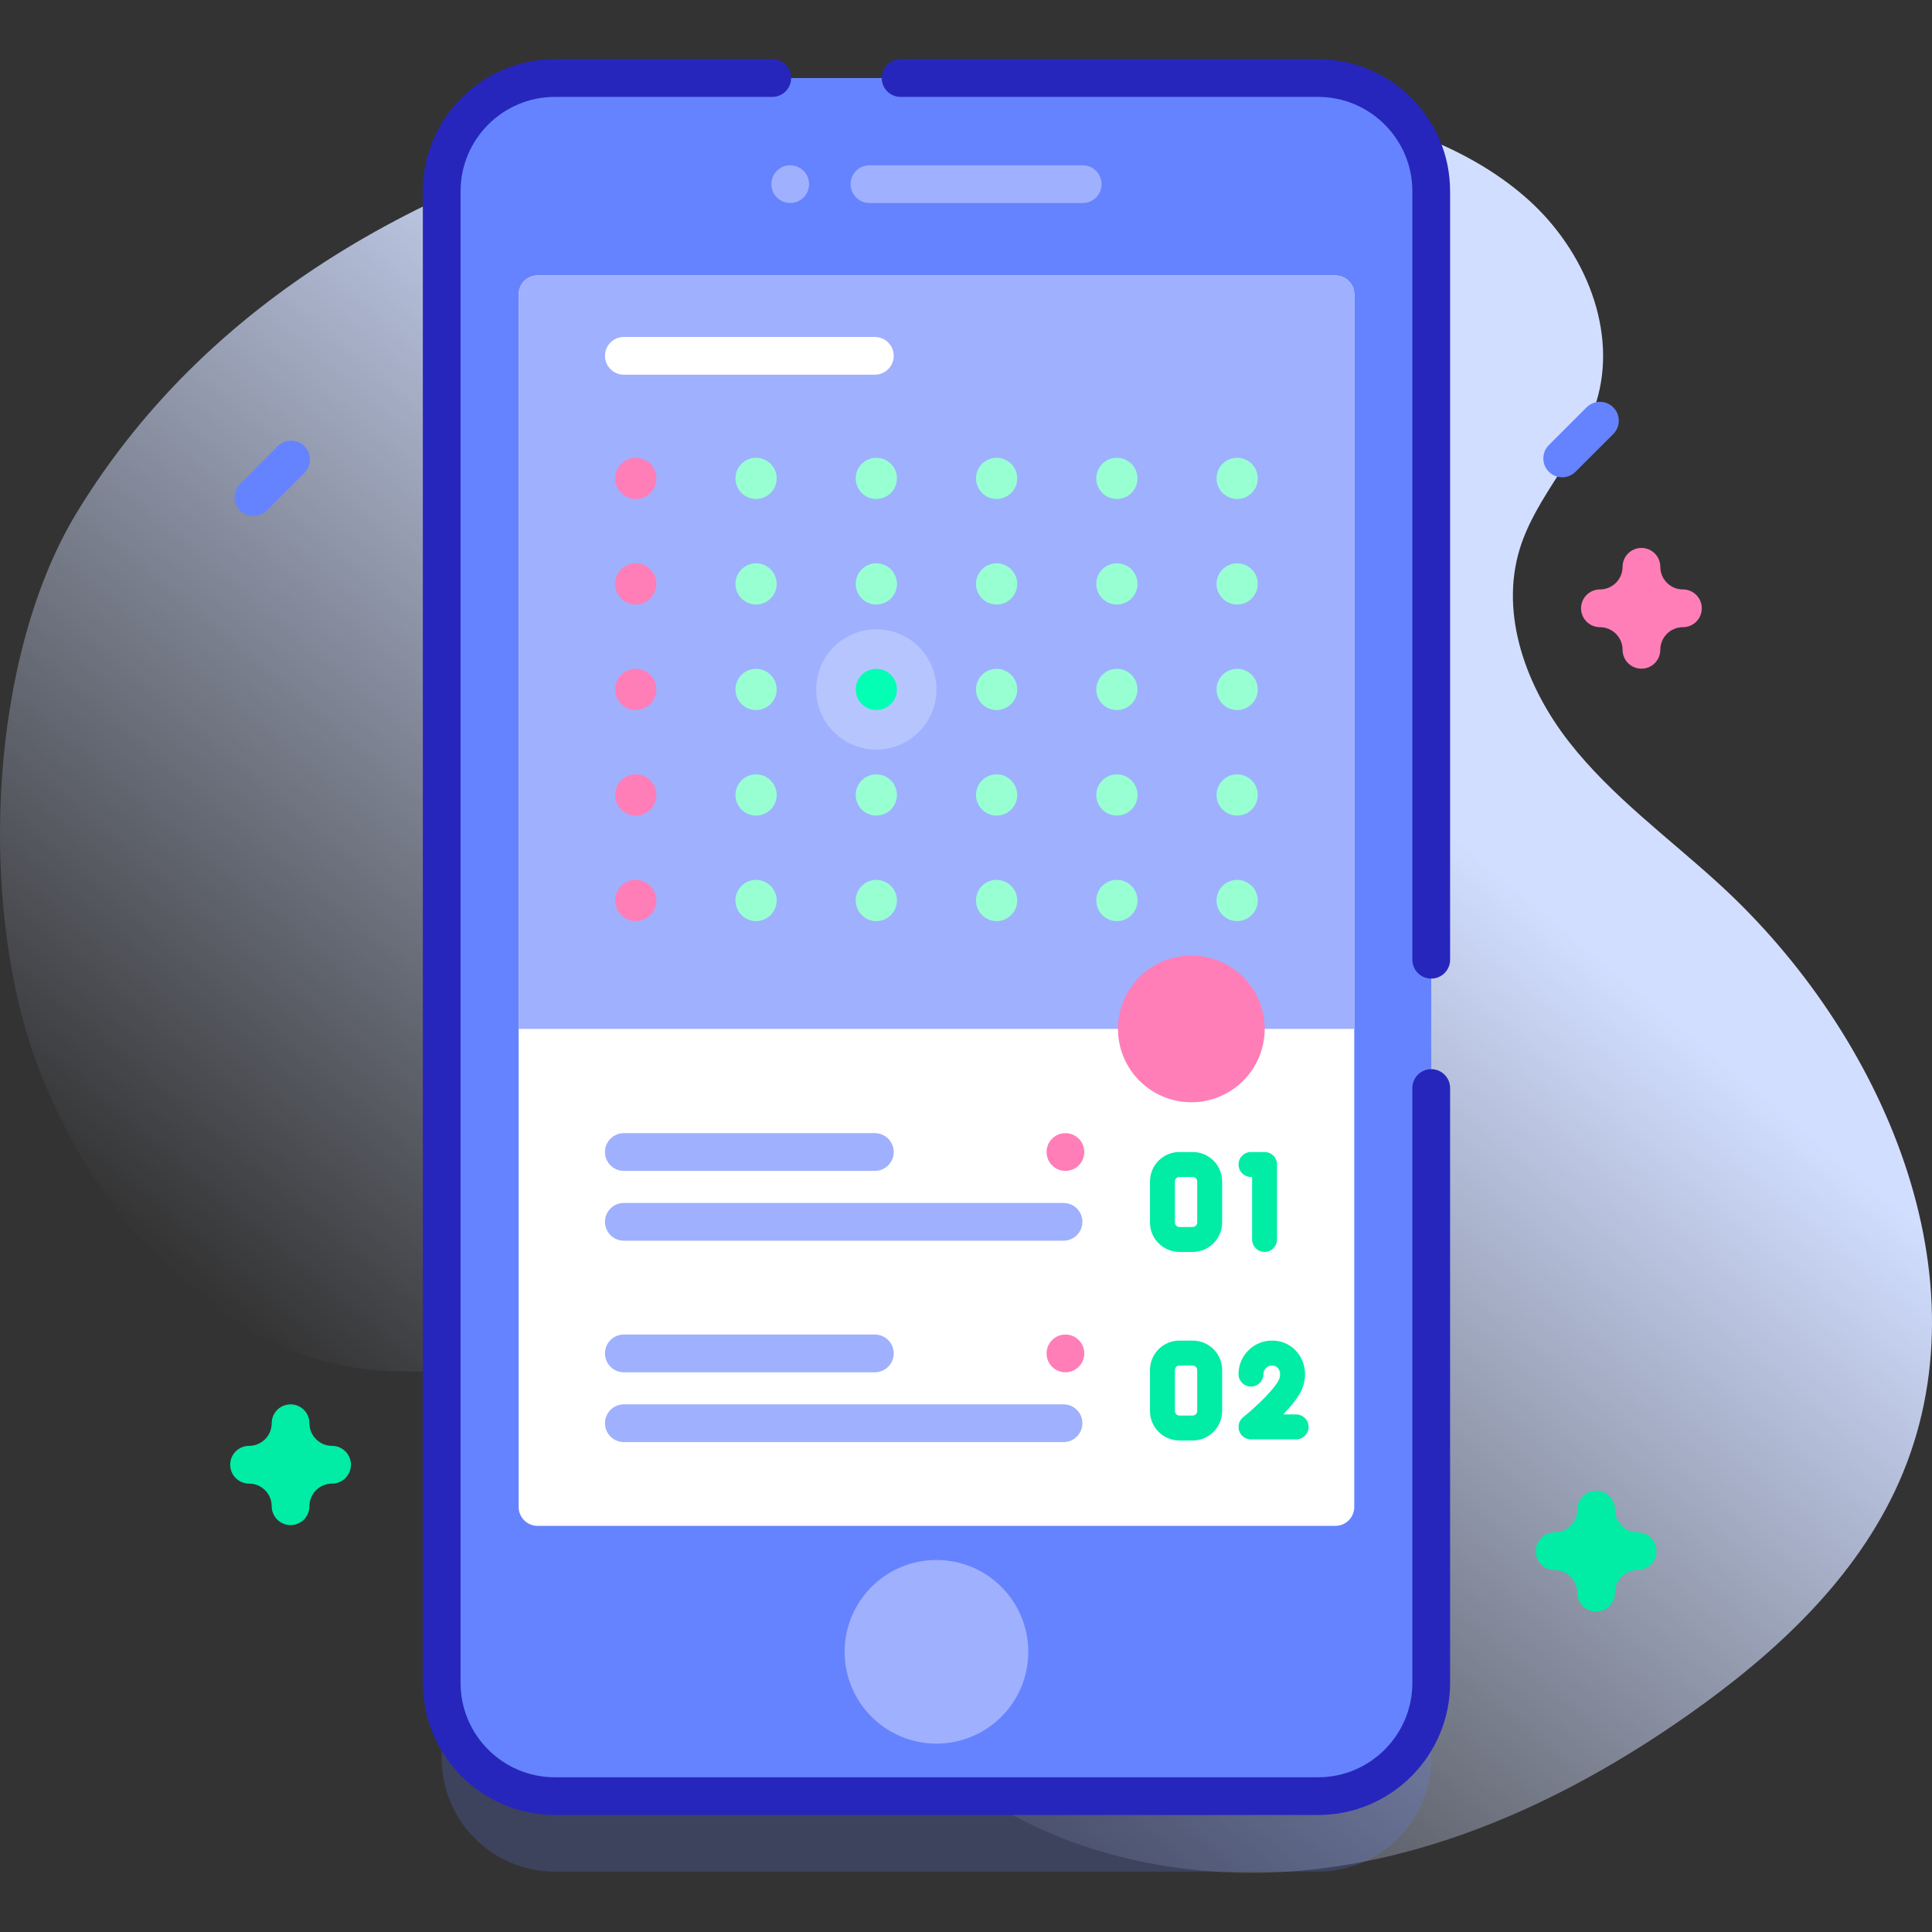 <svg id="Capa_1" enable-background="new 0 0 512 512" height="512" viewBox="0 0 512 512" width="512" xmlns="http://www.w3.org/2000/svg" xmlns:xlink="http://www.w3.org/1999/xlink"><rect x="0" y="0" width="512" height="512" fill="#333333" stroke="none"/><linearGradient id="SVGID_1_" gradientUnits="userSpaceOnUse" x1="137.201" x2="425.884" y1="414.424" y2="70.385"><stop offset="0" stop-color="#d2deff" stop-opacity="0"/><stop offset=".685" stop-color="#d2deff"/></linearGradient><path d="m20.337 135.851c-23.967 39.398-26.493 107.613-8.937 150.256 15.377 37.351 45.966 72.409 86.12 76.801 14.766 1.615 29.858-1.024 44.472 1.638 50.257 9.152 68.952 71.09 108.01 104.014 27.182 22.913 64.898 31.021 100.174 26.607s68.302-20.363 97.376-40.824c22.957-16.157 44.436-36.022 55.764-61.707 23.744-53.839-4.19-118.501-47.587-158.239-13.516-12.377-28.581-23.294-39.875-37.727s-18.48-33.695-13.099-51.214c4.293-13.977 15.849-24.812 20.227-38.763 5.958-18.984-3.035-40.281-17.802-53.616s-34.308-20.039-53.666-24.64c-81.103-19.281-258.823-11.525-331.177 107.414z" fill="url(#SVGID_1_)"/><path d="m379.295 70.679v395.32c0 16.57-13.43 30-30 30h-202.24c-16.57 0-30-13.43-30-30v-395.32c0-16.57 13.43-30 30-30h202.24c16.57 0 30 13.43 30 30z" fill="#6583fe" opacity=".2"/><path d="m379.295 50.679v395.32c0 16.57-13.43 30-30 30h-202.24c-16.57 0-30-13.43-30-30v-395.32c0-16.57 13.43-30 30-30h202.24c16.57 0 30 13.43 30 30z" fill="#6583fe"/><path d="m349.291 481h-202.235c-19.299 0-35-15.701-35-35v-395.321c0-19.299 15.701-35 35-35h57.61c2.762 0 5 2.238 5 5s-2.238 5-5 5h-57.61c-13.785 0-25 11.215-25 25v395.321c0 13.785 11.215 25 25 25h202.235c13.785 0 25-11.215 25-25v-157.661c0-2.762 2.238-5 5-5s5 2.238 5 5v157.661c0 19.299-15.701 35-35 35z" fill="#2626bc"/><path d="m379.291 259.339c-2.762 0-5-2.238-5-5v-203.66c0-13.785-11.215-25-25-25h-110.624c-2.762 0-5-2.238-5-5s2.238-5 5-5h110.624c19.299 0 35 15.701 35 35v203.66c0 2.761-2.238 5-5 5z" fill="#2626bc"/><path d="m286.928 53.802h-56.52c-2.762 0-5-2.239-5-5s2.238-5 5-5h56.52c2.762 0 5 2.239 5 5s-2.238 5-5 5z" fill="#9fb0fe"/><circle cx="209.418" cy="48.802" fill="#9fb0fe" r="5"/><circle cx="248.173" cy="437.746" fill="#9fb0fe" r="24.336"/><path d="m358.893 78.009v321.36c0 2.76-2.24 5-5 5h-211.44c-2.76 0-5-2.24-5-5v-321.36c0-2.76 2.24-5 5-5h211.44c2.76 0 5 2.24 5 5z" fill="#fff"/><path d="m358.885 78.009v194.66h-221.43v-194.66c0-2.76 2.24-5 5-5h211.43c2.77 0 5 2.24 5 5z" fill="#9fb0fe"/><path d="m422.997 427.081c-2.762 0-5-2.238-5-5 0-3.309-2.691-6-6-6-2.762 0-5-2.238-5-5s2.238-5 5-5c3.309 0 6-2.691 6-6 0-2.762 2.238-5 5-5s5 2.238 5 5c0 3.309 2.691 6 6 6 2.762 0 5 2.238 5 5s-2.238 5-5 5c-3.309 0-6 2.691-6 6 0 2.762-2.238 5-5 5z" fill="#01eca5"/><path d="m434.997 177.207c-2.762 0-5-2.238-5-5 0-3.309-2.691-6-6-6-2.762 0-5-2.238-5-5s2.238-5 5-5c3.309 0 6-2.691 6-6 0-2.762 2.238-5 5-5s5 2.238 5 5c0 3.309 2.691 6 6 6 2.762 0 5 2.238 5 5s-2.238 5-5 5c-3.309 0-6 2.691-6 6 0 2.762-2.238 5-5 5z" fill="#ff7eb8"/><path d="m413.997 126.487c-1.279 0-2.56-.488-3.535-1.465-1.953-1.952-1.953-5.118 0-7.07l10-10c1.951-1.953 5.119-1.953 7.07 0 1.953 1.952 1.953 5.118 0 7.07l-10 10c-.975.977-2.256 1.465-3.535 1.465z" fill="#6583fe"/><path d="m67.147 136.779c-1.279 0-2.56-.488-3.535-1.465-1.953-1.952-1.953-5.118 0-7.07l10-10c1.951-1.953 5.119-1.953 7.07 0 1.953 1.952 1.953 5.118 0 7.07l-10 10c-.975.977-2.255 1.465-3.535 1.465z" fill="#6583fe"/><path d="m77.003 404.169c-2.762 0-5-2.238-5-5 0-3.309-2.691-6-6-6-2.762 0-5-2.238-5-5s2.238-5 5-5c3.309 0 6-2.691 6-6 0-2.762 2.238-5 5-5s5 2.238 5 5c0 3.309 2.691 6 6 6 2.762 0 5 2.238 5 5s-2.238 5-5 5c-3.309 0-6 2.691-6 6 0 2.761-2.238 5-5 5z" fill="#01eca5"/><circle cx="315.715" cy="272.669" fill="#ff7eb8" r="19.439"/><path d="m231.845 310.298h-66.52c-2.762 0-5-2.239-5-5s2.238-5 5-5h66.52c2.762 0 5 2.239 5 5s-2.238 5-5 5z" fill="#9fb0fe"/><path d="m231.845 99.298h-66.52c-2.762 0-5-2.239-5-5s2.238-5 5-5h66.52c2.762 0 5 2.239 5 5s-2.238 5-5 5z" fill="#fff"/><path d="m281.845 328.798h-116.52c-2.762 0-5-2.239-5-5s2.238-5 5-5h116.52c2.762 0 5 2.239 5 5s-2.238 5-5 5z" fill="#9fb0fe"/><circle cx="282.35" cy="305.298" fill="#ff7eb8" r="5"/><path d="m231.845 363.669h-66.52c-2.762 0-5-2.239-5-5s2.238-5 5-5h66.52c2.762 0 5 2.239 5 5s-2.238 5-5 5z" fill="#9fb0fe"/><path d="m281.845 382.169h-116.52c-2.762 0-5-2.239-5-5s2.238-5 5-5h116.52c2.762 0 5 2.239 5 5s-2.238 5-5 5z" fill="#9fb0fe"/><circle cx="282.35" cy="358.669" fill="#ff7eb8" r="5"/><path d="m316.079 331.772h-3.523c-4.301 0-7.8-3.499-7.8-7.8v-10.875c0-4.301 3.499-7.8 7.8-7.8h3.523c4.301 0 7.8 3.499 7.8 7.8v10.875c0 4.301-3.499 7.8-7.8 7.8zm-3.523-19.866c-.657 0-1.191.534-1.191 1.191v10.875c0 .657.534 1.191 1.191 1.191h3.523c.657 0 1.191-.534 1.191-1.191v-10.875c0-.657-.534-1.191-1.191-1.191z" fill="#01eca5"/><path d="m335.123 331.772c-1.825 0-3.304-1.479-3.304-3.304v-16.562h-.294c-1.825 0-3.304-1.479-3.304-3.304s1.479-3.304 3.304-3.304h3.598c1.825 0 3.304 1.479 3.304 3.304v19.866c0 1.825-1.479 3.304-3.304 3.304z" fill="#01eca5"/><path d="m316.079 381.744h-3.523c-4.301 0-7.8-3.499-7.8-7.8v-10.875c0-4.301 3.499-7.8 7.8-7.8h3.523c4.301 0 7.8 3.499 7.8 7.8v10.875c0 4.301-3.499 7.8-7.8 7.8zm-3.523-19.867c-.657 0-1.191.534-1.191 1.191v10.875c0 .657.534 1.191 1.191 1.191h3.523c.657 0 1.191-.534 1.191-1.191v-10.875c0-.657-.534-1.191-1.191-1.191z" fill="#01eca5"/><path d="m343.491 381.453h-11.967c-1.402 0-2.651-.885-3.116-2.208s-.045-2.795 1.048-3.673c3.332-2.676 8.489-7.568 9.52-10.064.396-.959.334-2.016-.163-2.76-.387-.578-.962-.871-1.71-.871-1.255 0-2.275 1.02-2.275 2.275 0 1.825-1.479 3.304-3.304 3.304s-3.304-1.479-3.304-3.304c0-4.898 3.985-8.883 8.883-8.883 2.96 0 5.586 1.388 7.203 3.806 1.734 2.592 2.024 5.941.778 8.957-.894 2.164-2.907 4.624-5.018 6.812h3.426c1.825 0 3.304 1.479 3.304 3.304-.001 1.826-1.48 3.305-3.305 3.305z" fill="#01eca5"/><circle cx="168.489" cy="126.779" fill="#ff7eb8" r="5.463"/><g fill="#97ffd2"><circle cx="200.364" cy="126.779" r="5.463"/><circle cx="232.238" cy="126.779" r="5.463"/><circle cx="264.112" cy="126.779" r="5.463"/><circle cx="295.987" cy="126.779" r="5.463"/><circle cx="327.861" cy="126.779" r="5.463"/></g><circle cx="168.489" cy="154.744" fill="#ff7eb8" r="5.463"/><circle cx="200.364" cy="154.744" fill="#97ffd2" r="5.463"/><circle cx="232.238" cy="154.744" fill="#97ffd2" r="5.463"/><circle cx="264.112" cy="154.744" fill="#97ffd2" r="5.463"/><circle cx="295.987" cy="154.744" fill="#97ffd2" r="5.463"/><circle cx="327.861" cy="154.744" fill="#97ffd2" r="5.463"/><circle cx="168.489" cy="182.71" fill="#ff7eb8" r="5.463"/><circle cx="200.364" cy="182.71" fill="#97ffd2" r="5.463"/><circle cx="232.238" cy="182.71" fill="#b7c5ff" r="15.937"/><circle cx="232.238" cy="182.71" fill="#02ffb3" r="5.463"/><circle cx="264.112" cy="182.71" fill="#97ffd2" r="5.463"/><circle cx="295.987" cy="182.71" fill="#97ffd2" r="5.463"/><circle cx="327.861" cy="182.71" fill="#97ffd2" r="5.463"/><circle cx="168.489" cy="210.676" fill="#ff7eb8" r="5.463"/><circle cx="200.364" cy="210.676" fill="#97ffd2" r="5.463"/><circle cx="232.238" cy="210.676" fill="#97ffd2" r="5.463"/><circle cx="264.112" cy="210.676" fill="#97ffd2" r="5.463"/><circle cx="295.987" cy="210.676" fill="#97ffd2" r="5.463"/><circle cx="327.861" cy="210.676" fill="#97ffd2" r="5.463"/><circle cx="168.489" cy="238.641" fill="#ff7eb8" r="5.463"/><circle cx="200.364" cy="238.641" fill="#97ffd2" r="5.463"/><circle cx="232.238" cy="238.641" fill="#97ffd2" r="5.463"/><circle cx="264.112" cy="238.641" fill="#97ffd2" r="5.463"/><circle cx="295.987" cy="238.641" fill="#97ffd2" r="5.463"/><circle cx="327.861" cy="238.641" fill="#97ffd2" r="5.463"/></svg>